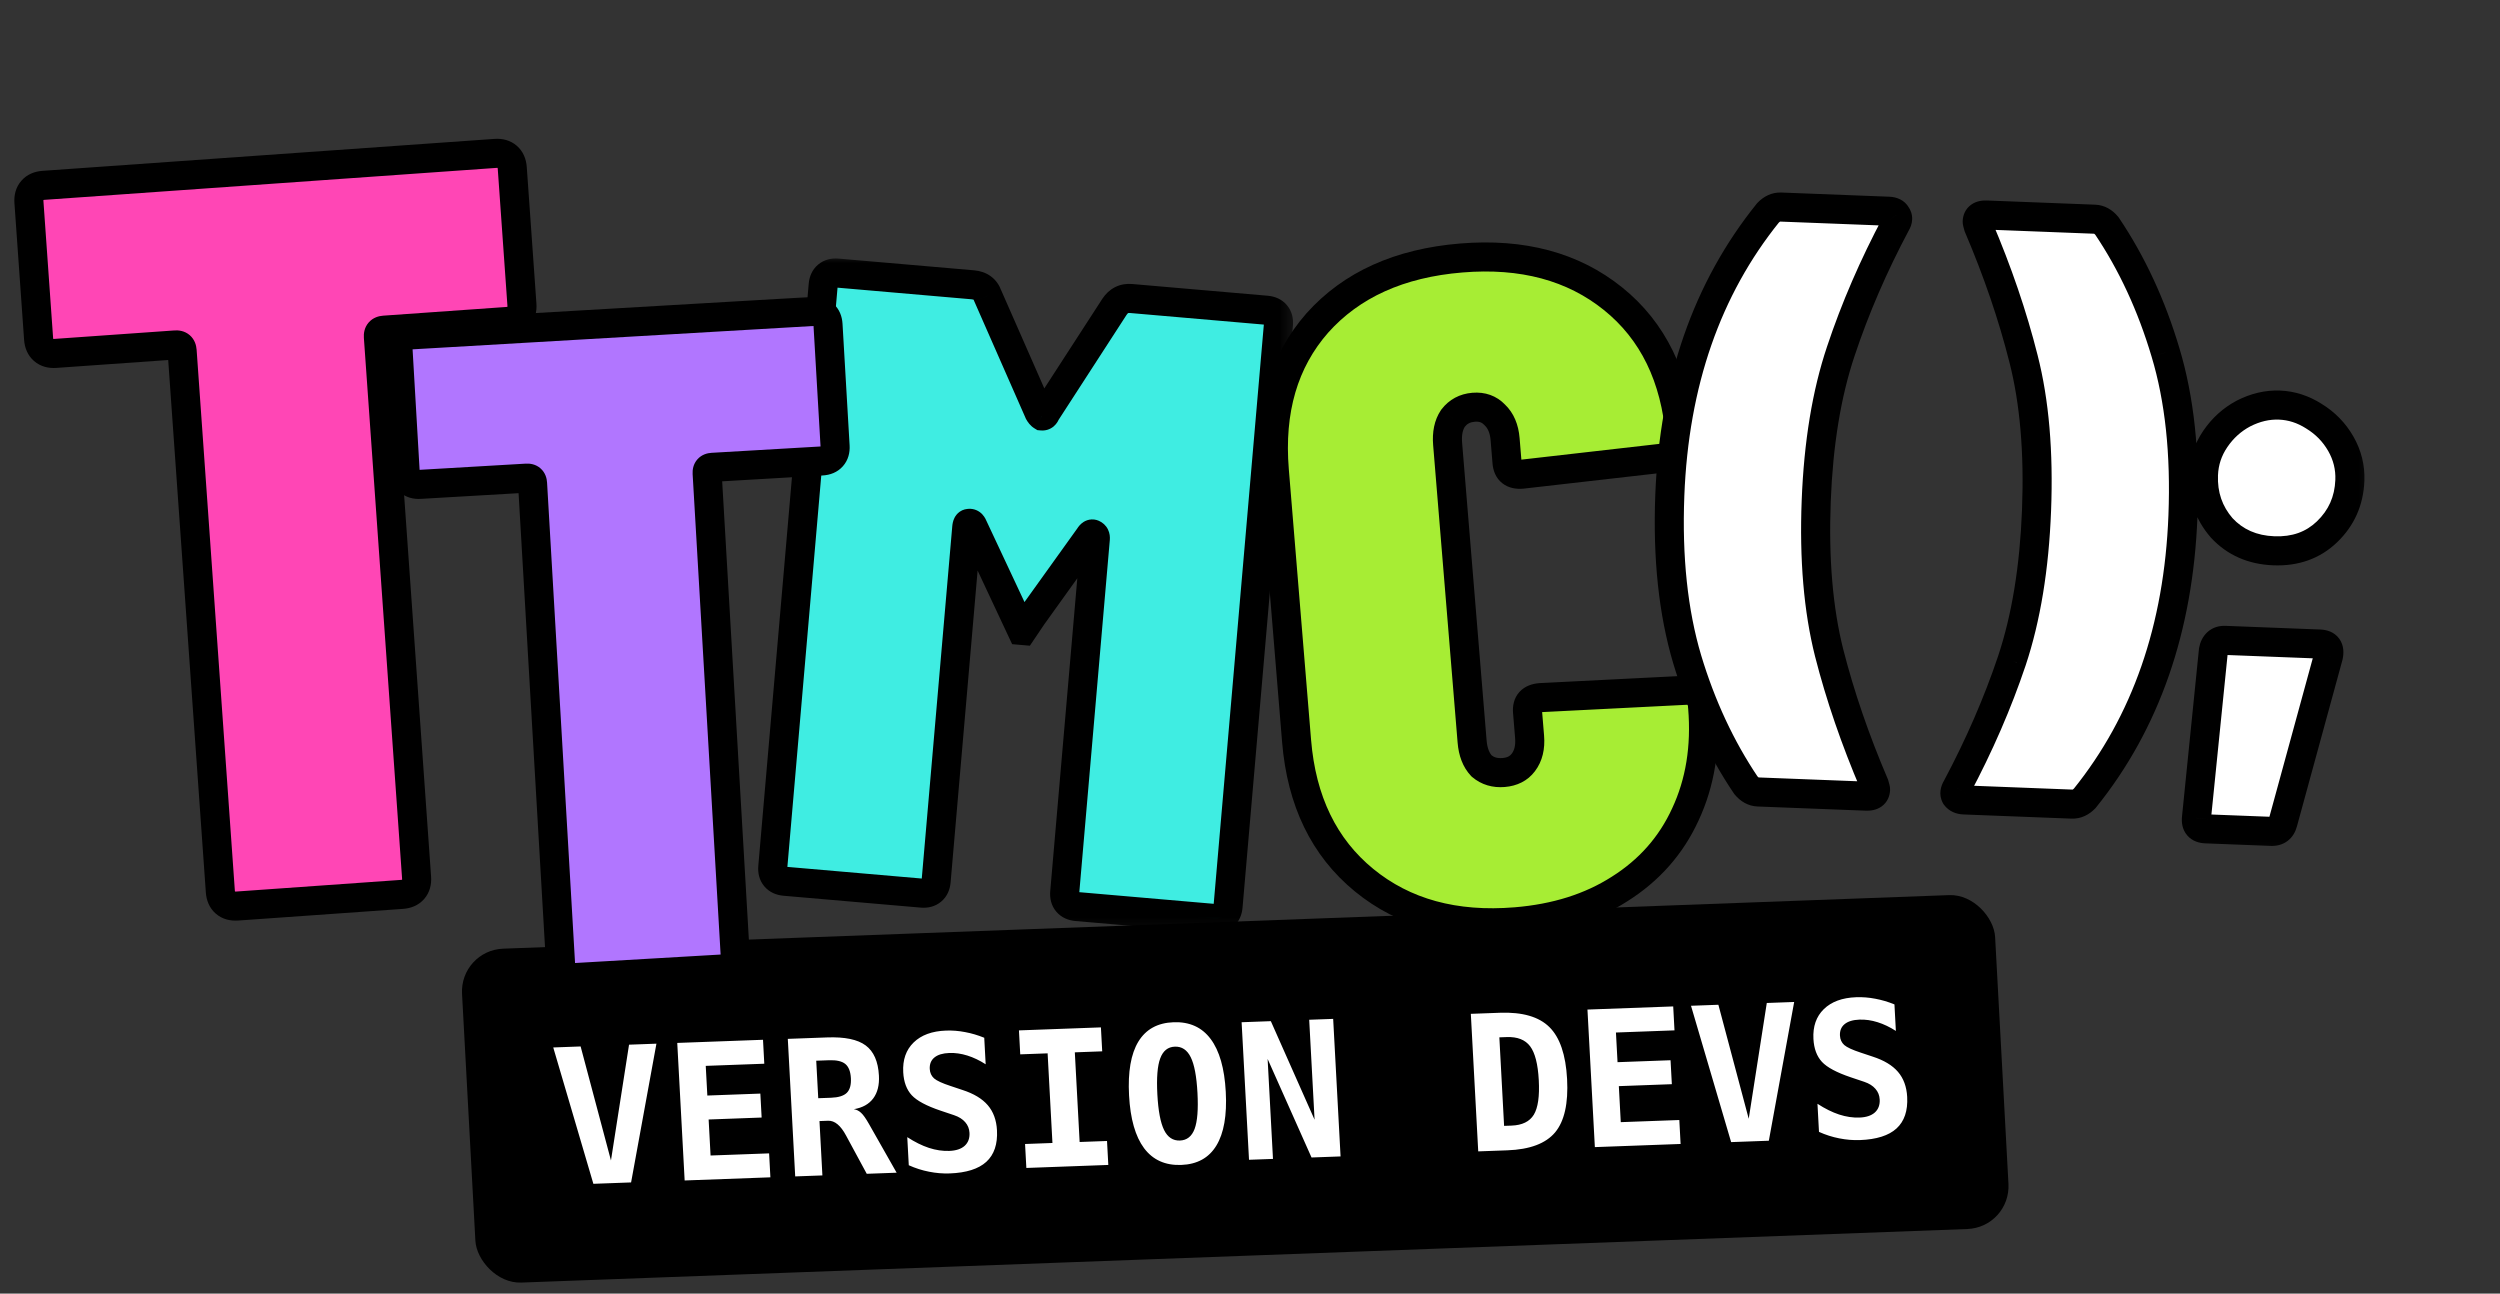 <svg width="172" height="89" viewBox="0 0 172 89" fill="none" xmlns="http://www.w3.org/2000/svg">
<rect x="0" y="0" width="172" height="89" fill="#333333" stroke="none"/>
<rect width="105.582" height="22.996" rx="3" transform="matrix(0.999 -0.037 0.054 0.999 31.626 65.379)" fill="black"/>
<path d="M42.034 79.84L43.278 71.874L45.162 71.805L43.419 81.351L40.824 81.446L38.063 72.065L39.947 71.996L42.034 79.84ZM53.003 81L47.104 81.216L46.595 71.753L52.495 71.537L52.583 73.184L48.555 73.332L48.665 75.373L52.312 75.239L52.401 76.887L48.754 77.021L48.887 79.499L52.915 79.352L53.003 81ZM58.745 76.312C58.933 76.343 59.099 76.426 59.241 76.561C59.388 76.691 59.572 76.951 59.792 77.341L61.688 80.682L59.632 80.757L58.362 78.409C58.325 78.343 58.275 78.251 58.214 78.135C57.841 77.433 57.429 77.091 56.976 77.107L56.38 77.129L56.581 80.869L54.71 80.937L54.201 71.474L56.903 71.375C58.121 71.33 59.006 71.514 59.558 71.925C60.114 72.337 60.418 73.029 60.47 74.001C60.505 74.651 60.374 75.175 60.078 75.571C59.782 75.967 59.337 76.214 58.745 76.312ZM56.157 72.977L56.295 75.557L57.177 75.525C57.689 75.506 58.049 75.393 58.259 75.187C58.472 74.976 58.566 74.64 58.541 74.179C58.517 73.719 58.389 73.393 58.158 73.202C57.928 73.012 57.554 72.926 57.038 72.945L56.157 72.977ZM64.706 76.411C63.743 76.086 63.085 75.734 62.729 75.353C62.374 74.968 62.178 74.442 62.142 73.774C62.096 72.916 62.335 72.232 62.858 71.722C63.382 71.212 64.123 70.939 65.083 70.904C65.519 70.888 65.957 70.922 66.398 71.008C66.839 71.089 67.278 71.219 67.716 71.398L67.814 73.223C67.397 72.955 66.977 72.754 66.555 72.622C66.132 72.489 65.718 72.43 65.312 72.445C64.86 72.462 64.518 72.565 64.287 72.756C64.055 72.946 63.949 73.21 63.967 73.548C63.981 73.81 64.08 74.025 64.262 74.192C64.449 74.354 64.827 74.529 65.396 74.715L66.218 74.99C66.995 75.241 67.575 75.59 67.959 76.038C68.343 76.485 68.554 77.06 68.592 77.761C68.643 78.716 68.398 79.441 67.857 79.935C67.32 80.424 66.48 80.69 65.339 80.732C64.869 80.749 64.394 80.709 63.915 80.613C63.439 80.52 62.976 80.372 62.524 80.168L62.42 78.235C62.938 78.572 63.435 78.818 63.909 78.974C64.388 79.13 64.856 79.2 65.312 79.183C65.773 79.166 66.125 79.05 66.368 78.833C66.61 78.613 66.721 78.314 66.701 77.938C66.686 77.655 66.588 77.411 66.407 77.206C66.227 76.997 65.972 76.837 65.644 76.726L64.706 76.411ZM70.192 72.539L70.104 70.891L75.743 70.684L75.832 72.332L73.948 72.401L74.279 78.569L76.163 78.5L76.252 80.148L70.613 80.355L70.524 78.707L72.408 78.637L72.076 72.47L70.192 72.539ZM80.829 72.01C80.351 72.027 80.016 72.296 79.824 72.815C79.631 73.33 79.565 74.156 79.626 75.293C79.687 76.425 79.841 77.243 80.089 77.746C80.336 78.245 80.699 78.486 81.177 78.469C81.659 78.451 81.996 78.184 82.189 77.669C82.381 77.15 82.447 76.324 82.386 75.192C82.325 74.055 82.171 73.237 81.923 72.738C81.676 72.235 81.311 71.992 80.829 72.01ZM77.679 75.364C77.592 73.746 77.805 72.512 78.319 71.663C78.837 70.814 79.644 70.37 80.739 70.33C81.838 70.29 82.689 70.673 83.292 71.481C83.899 72.289 84.246 73.502 84.333 75.12C84.42 76.734 84.204 77.966 83.687 78.815C83.173 79.663 82.366 80.108 81.267 80.148C80.171 80.188 79.32 79.805 78.713 78.997C78.111 78.189 77.766 76.978 77.679 75.364ZM85.423 70.33L87.434 70.256L90.443 77.037L90.073 70.159L91.722 70.099L92.231 79.562L90.233 79.635L87.212 72.855L87.581 79.733L85.932 79.793L85.423 70.33ZM103.155 71.369L103.482 77.46L103.99 77.442C104.726 77.415 105.238 77.165 105.526 76.693C105.814 76.217 105.928 75.423 105.868 74.312C105.809 73.209 105.61 72.433 105.273 71.984C104.935 71.535 104.398 71.324 103.662 71.351L103.155 71.369ZM101.193 69.752L103.197 69.678C104.745 69.622 105.879 69.951 106.6 70.665C107.32 71.375 107.726 72.567 107.816 74.24C107.906 75.918 107.63 77.141 106.99 77.91C106.348 78.674 105.254 79.085 103.706 79.142L101.702 79.215L101.193 69.752ZM115.625 78.705L109.726 78.921L109.217 69.458L115.117 69.242L115.205 70.889L111.177 71.037L111.287 73.078L114.934 72.944L115.023 74.592L111.376 74.726L111.509 77.204L115.537 77.057L115.625 78.705ZM120.312 76.971L121.555 69.005L123.439 68.936L121.696 78.482L119.102 78.577L116.341 69.197L118.225 69.128L120.312 76.971ZM127.328 74.116C126.365 73.791 125.707 73.439 125.351 73.058C124.996 72.673 124.8 72.147 124.764 71.479C124.718 70.621 124.957 69.937 125.48 69.427C126.004 68.917 126.745 68.644 127.705 68.609C128.141 68.593 128.579 68.627 129.02 68.713C129.461 68.794 129.9 68.924 130.338 69.103L130.436 70.928C130.019 70.66 129.599 70.459 129.177 70.327C128.755 70.194 128.34 70.135 127.934 70.15C127.482 70.166 127.14 70.27 126.909 70.461C126.677 70.651 126.571 70.915 126.589 71.253C126.603 71.515 126.702 71.73 126.884 71.897C127.071 72.059 127.449 72.234 128.018 72.421L128.84 72.695C129.617 72.946 130.197 73.295 130.581 73.743C130.965 74.19 131.176 74.765 131.214 75.466C131.265 76.421 131.02 77.146 130.479 77.64C129.942 78.129 129.102 78.395 127.961 78.437C127.491 78.454 127.017 78.414 126.537 78.318C126.061 78.225 125.598 78.077 125.146 77.873L125.042 75.94C125.561 76.277 126.057 76.523 126.531 76.679C127.01 76.835 127.478 76.905 127.934 76.888C128.395 76.871 128.747 76.755 128.99 76.538C129.232 76.318 129.343 76.019 129.323 75.643C129.308 75.36 129.21 75.116 129.029 74.911C128.849 74.702 128.594 74.542 128.266 74.431L127.328 74.116Z" fill="white"/>
<mask id="path-3-outside-1_106_391" maskUnits="userSpaceOnUse" x="51.517" y="17.584" width="37.669" height="46.769" fill="black">
<rect fill="white" x="51.517" y="17.584" width="37.669" height="46.769"/>
<path d="M76.68 21.101C76.958 20.683 77.335 20.495 77.814 20.536L87.139 21.344C87.418 21.368 87.63 21.466 87.775 21.64C87.921 21.813 87.982 22.039 87.958 22.318L84.49 62.368C84.466 62.647 84.367 62.859 84.194 63.005C84.021 63.151 83.795 63.211 83.516 63.187L74.071 62.369C73.792 62.345 73.58 62.247 73.434 62.073C73.289 61.9 73.228 61.674 73.252 61.395L75.359 37.066C75.372 36.907 75.321 36.802 75.205 36.752C75.129 36.705 75.044 36.758 74.95 36.91L71.046 42.354L70.355 43.378L70.296 43.373L66.94 36.217C66.874 36.05 66.78 35.982 66.657 36.012C66.577 36.005 66.529 36.101 66.511 36.3L64.405 60.629C64.381 60.908 64.282 61.12 64.109 61.266C63.936 61.412 63.71 61.472 63.431 61.448L53.986 60.63C53.707 60.606 53.495 60.508 53.349 60.334C53.204 60.161 53.143 59.935 53.167 59.656L56.635 19.606C56.659 19.327 56.758 19.115 56.931 18.969C57.104 18.823 57.33 18.763 57.609 18.787L66.934 19.594C67.452 19.639 67.792 19.889 67.953 20.345L71.475 28.359C71.544 28.485 71.617 28.572 71.694 28.619C71.813 28.629 71.9 28.556 71.953 28.4L76.68 21.101Z"/>
</mask>
<path d="M76.68 21.101C76.958 20.683 77.335 20.495 77.814 20.536L87.139 21.344C87.418 21.368 87.63 21.466 87.775 21.64C87.921 21.813 87.982 22.039 87.958 22.318L84.49 62.368C84.466 62.647 84.367 62.859 84.194 63.005C84.021 63.151 83.795 63.211 83.516 63.187L74.071 62.369C73.792 62.345 73.58 62.247 73.434 62.073C73.289 61.9 73.228 61.674 73.252 61.395L75.359 37.066C75.372 36.907 75.321 36.802 75.205 36.752C75.129 36.705 75.044 36.758 74.95 36.91L71.046 42.354L70.355 43.378L70.296 43.373L66.94 36.217C66.874 36.05 66.78 35.982 66.657 36.012C66.577 36.005 66.529 36.101 66.511 36.3L64.405 60.629C64.381 60.908 64.282 61.12 64.109 61.266C63.936 61.412 63.71 61.472 63.431 61.448L53.986 60.63C53.707 60.606 53.495 60.508 53.349 60.334C53.204 60.161 53.143 59.935 53.167 59.656L56.635 19.606C56.659 19.327 56.758 19.115 56.931 18.969C57.104 18.823 57.33 18.763 57.609 18.787L66.934 19.594C67.452 19.639 67.792 19.889 67.953 20.345L71.475 28.359C71.544 28.485 71.617 28.572 71.694 28.619C71.813 28.629 71.9 28.556 71.953 28.4L76.68 21.101Z" fill="#3FEDE2"/>
<path d="M76.68 21.101L75.847 20.548L75.841 20.557L76.68 21.101ZM84.194 63.005L83.55 62.239L84.194 63.005ZM73.434 62.073L74.2 61.43L74.2 61.43L73.434 62.073ZM75.205 36.752L74.682 37.604L74.743 37.641L74.808 37.67L75.205 36.752ZM74.95 36.91L75.763 37.493L75.784 37.464L75.803 37.433L74.95 36.91ZM71.046 42.354L70.234 41.771L70.225 41.783L70.217 41.795L71.046 42.354ZM70.355 43.378L70.269 44.374L70.855 44.425L71.184 43.937L70.355 43.378ZM70.296 43.373L69.39 43.797L69.635 44.319L70.209 44.369L70.296 43.373ZM66.94 36.217L66.011 36.585L66.022 36.614L66.035 36.641L66.94 36.217ZM66.657 36.012L66.571 37.008L66.732 37.022L66.89 36.984L66.657 36.012ZM64.109 61.266L64.752 62.032L64.752 62.032L64.109 61.266ZM53.349 60.334L52.584 60.978L52.584 60.978L53.349 60.334ZM56.931 18.969L56.287 18.204L56.931 18.969ZM67.953 20.345L67.01 20.679L67.023 20.714L67.038 20.747L67.953 20.345ZM71.475 28.359L70.56 28.761L70.577 28.801L70.598 28.84L71.475 28.359ZM71.694 28.619L71.171 29.471L71.372 29.594L71.607 29.615L71.694 28.619ZM71.953 28.4L71.114 27.857L71.047 27.959L71.008 28.075L71.953 28.4ZM77.514 21.654C77.574 21.563 77.613 21.544 77.618 21.541C77.62 21.54 77.646 21.526 77.727 21.533L77.9 19.54C77.503 19.506 77.101 19.564 76.726 19.751C76.353 19.937 76.064 20.221 75.847 20.548L77.514 21.654ZM77.727 21.533L87.052 22.34L87.225 20.347L77.9 19.54L77.727 21.533ZM87.052 22.34C87.098 22.344 87.103 22.351 87.085 22.343C87.076 22.338 87.063 22.331 87.049 22.32C87.034 22.309 87.021 22.296 87.01 22.283L88.541 20.996C88.186 20.574 87.701 20.389 87.225 20.347L87.052 22.34ZM87.01 22.283C86.999 22.27 86.989 22.255 86.98 22.239C86.972 22.222 86.967 22.208 86.964 22.199C86.959 22.179 86.965 22.186 86.961 22.232L88.954 22.404C88.995 21.927 88.896 21.418 88.541 20.996L87.01 22.283ZM86.961 22.232L83.494 62.282L85.486 62.454L88.954 22.404L86.961 22.232ZM83.494 62.282C83.49 62.327 83.483 62.333 83.491 62.315C83.495 62.306 83.502 62.293 83.514 62.278C83.525 62.264 83.537 62.251 83.55 62.239L84.837 63.77C85.26 63.416 85.445 62.931 85.486 62.454L83.494 62.282ZM83.55 62.239C83.564 62.229 83.579 62.218 83.595 62.21C83.611 62.202 83.625 62.197 83.635 62.194C83.654 62.189 83.647 62.195 83.602 62.191L83.429 64.183C83.906 64.225 84.415 64.125 84.837 63.77L83.55 62.239ZM83.602 62.191L74.157 61.373L73.985 63.366L83.429 64.183L83.602 62.191ZM74.157 61.373C74.112 61.369 74.106 61.362 74.124 61.37C74.133 61.375 74.146 61.382 74.161 61.393C74.175 61.404 74.189 61.417 74.2 61.43L72.669 62.717C73.024 63.139 73.508 63.324 73.985 63.366L74.157 61.373ZM74.2 61.43C74.211 61.443 74.221 61.458 74.229 61.474C74.238 61.491 74.243 61.505 74.245 61.514C74.25 61.534 74.244 61.527 74.248 61.481L72.256 61.309C72.215 61.786 72.314 62.295 72.669 62.717L74.2 61.43ZM74.248 61.481L76.355 37.152L74.362 36.98L72.256 61.309L74.248 61.481ZM76.355 37.152C76.372 36.957 76.359 36.694 76.229 36.429C76.09 36.144 75.859 35.945 75.602 35.834L74.808 37.67C74.667 37.609 74.52 37.487 74.432 37.307C74.354 37.146 74.359 37.016 74.362 36.98L76.355 37.152ZM75.728 35.899C75.559 35.796 75.347 35.727 75.108 35.736C74.877 35.745 74.689 35.824 74.555 35.908C74.315 36.057 74.171 36.268 74.098 36.388L75.803 37.433C75.823 37.4 75.769 37.508 75.613 37.605C75.522 37.662 75.375 37.727 75.184 37.735C74.986 37.742 74.812 37.684 74.682 37.604L75.728 35.899ZM74.138 36.328L70.234 41.771L71.859 42.937L75.763 37.493L74.138 36.328ZM70.217 41.795L69.526 42.819L71.184 43.937L71.875 42.913L70.217 41.795ZM70.442 42.382L70.382 42.377L70.209 44.369L70.269 44.374L70.442 42.382ZM71.201 42.948L67.846 35.792L66.035 36.641L69.39 43.797L71.201 42.948ZM67.87 35.849C67.802 35.676 67.669 35.421 67.407 35.231C67.101 35.01 66.742 34.963 66.424 35.039L66.89 36.984C66.806 37.004 66.695 37.015 66.568 36.992C66.439 36.969 66.325 36.917 66.234 36.851C66.065 36.729 66.013 36.592 66.011 36.585L67.87 35.849ZM66.743 35.015C66.496 34.994 66.245 35.057 66.031 35.205C65.837 35.34 65.728 35.51 65.668 35.629C65.556 35.85 65.527 36.077 65.515 36.214L67.508 36.386C67.513 36.324 67.517 36.404 67.454 36.529C67.418 36.599 67.337 36.733 67.175 36.846C66.994 36.972 66.778 37.026 66.571 37.008L66.743 35.015ZM65.515 36.214L63.409 60.543L65.401 60.715L67.508 36.386L65.515 36.214ZM63.409 60.543C63.405 60.588 63.398 60.594 63.406 60.576C63.41 60.567 63.418 60.554 63.429 60.539C63.44 60.525 63.453 60.511 63.466 60.501L64.752 62.032C65.175 61.677 65.36 61.192 65.401 60.715L63.409 60.543ZM63.466 60.501C63.479 60.49 63.494 60.479 63.51 60.471C63.526 60.462 63.541 60.458 63.55 60.455C63.569 60.45 63.563 60.456 63.517 60.452L63.345 62.444C63.821 62.486 64.33 62.386 64.752 62.032L63.466 60.501ZM63.517 60.452L54.072 59.634L53.9 61.627L63.345 62.444L63.517 60.452ZM54.072 59.634C54.027 59.63 54.021 59.623 54.039 59.632C54.048 59.636 54.061 59.643 54.076 59.654C54.091 59.665 54.104 59.678 54.115 59.691L52.584 60.978C52.939 61.4 53.423 61.585 53.9 61.627L54.072 59.634ZM54.115 59.691C54.126 59.704 54.136 59.719 54.144 59.736C54.153 59.752 54.158 59.766 54.16 59.776C54.166 59.795 54.16 59.788 54.163 59.742L52.171 59.57C52.13 60.047 52.229 60.556 52.584 60.978L54.115 59.691ZM54.163 59.742L57.631 19.692L55.639 19.52L52.171 59.57L54.163 59.742ZM57.631 19.692C57.635 19.647 57.642 19.641 57.634 19.659C57.63 19.668 57.622 19.681 57.611 19.696C57.6 19.71 57.587 19.724 57.574 19.735L56.287 18.204C55.865 18.559 55.68 19.043 55.639 19.52L57.631 19.692ZM57.574 19.735C57.561 19.746 57.546 19.756 57.53 19.764C57.513 19.773 57.499 19.778 57.49 19.78C57.471 19.785 57.477 19.779 57.523 19.783L57.695 17.791C57.219 17.749 56.709 17.849 56.287 18.204L57.574 19.735ZM57.523 19.783L66.848 20.591L67.02 18.598L57.695 17.791L57.523 19.783ZM66.848 20.591C66.966 20.601 66.994 20.628 66.984 20.621C66.981 20.619 66.981 20.617 66.983 20.621C66.987 20.625 66.998 20.642 67.01 20.679L68.896 20.011C68.758 19.623 68.524 19.271 68.171 19.011C67.822 18.753 67.42 18.633 67.02 18.598L66.848 20.591ZM67.038 20.747L70.56 28.761L72.391 27.956L68.869 19.943L67.038 20.747ZM70.598 28.84C70.705 29.035 70.882 29.294 71.171 29.471L72.216 27.766C72.29 27.811 72.332 27.857 72.347 27.875C72.363 27.894 72.363 27.898 72.352 27.878L70.598 28.84ZM71.607 29.615C71.913 29.641 72.232 29.555 72.492 29.337C72.723 29.142 72.838 28.901 72.899 28.725L71.008 28.075C71.014 28.055 71.06 27.928 71.205 27.806C71.378 27.661 71.593 27.606 71.78 27.622L71.607 29.615ZM72.793 28.944L77.52 21.644L75.841 20.557L71.114 27.857L72.793 28.944Z" fill="black" mask="url(#path-3-outside-1_106_391)"/>
<mask id="path-5-outside-2_106_391" maskUnits="userSpaceOnUse" x="25.473" y="20.081" width="35.678" height="48.84" fill="black">
<rect fill="white" x="25.473" y="20.081" width="35.678" height="48.84"/>
<path d="M55.953 21.427C56.251 21.409 56.49 21.481 56.67 21.641C56.851 21.802 56.949 22.031 56.967 22.329L57.454 30.699C57.472 30.997 57.4 31.236 57.24 31.417C57.079 31.597 56.85 31.696 56.552 31.713L49.013 32.152C48.757 32.167 48.637 32.302 48.652 32.558L50.58 65.654C50.597 65.952 50.526 66.191 50.365 66.372C50.205 66.552 49.975 66.651 49.677 66.668L39.582 67.256C39.284 67.274 39.045 67.202 38.865 67.042C38.684 66.881 38.586 66.652 38.568 66.354L36.64 33.258C36.625 33.002 36.49 32.882 36.234 32.897L28.887 33.325C28.589 33.342 28.349 33.271 28.169 33.11C27.989 32.95 27.89 32.72 27.873 32.422L27.385 24.052C27.368 23.754 27.439 23.515 27.6 23.335C27.76 23.154 27.989 23.056 28.288 23.038L55.953 21.427Z"/>
</mask>
<path d="M55.953 21.427C56.251 21.409 56.49 21.481 56.67 21.641C56.851 21.802 56.949 22.031 56.967 22.329L57.454 30.699C57.472 30.997 57.4 31.236 57.24 31.417C57.079 31.597 56.85 31.696 56.552 31.713L49.013 32.152C48.757 32.167 48.637 32.302 48.652 32.558L50.58 65.654C50.597 65.952 50.526 66.191 50.365 66.372C50.205 66.552 49.975 66.651 49.677 66.668L39.582 67.256C39.284 67.274 39.045 67.202 38.865 67.042C38.684 66.881 38.586 66.652 38.568 66.354L36.64 33.258C36.625 33.002 36.49 32.882 36.234 32.897L28.887 33.325C28.589 33.342 28.349 33.271 28.169 33.11C27.989 32.95 27.89 32.72 27.873 32.422L27.385 24.052C27.368 23.754 27.439 23.515 27.6 23.335C27.76 23.154 27.989 23.056 28.288 23.038L55.953 21.427Z" fill="#B176FF"/>
<path d="M50.365 66.372L51.112 67.036L51.112 67.036L50.365 66.372ZM28.169 33.11L28.834 32.363L28.834 32.363L28.169 33.11ZM27.6 23.335L28.347 24L28.347 24L27.6 23.335ZM56.011 22.425C56.066 22.422 56.081 22.429 56.069 22.425C56.063 22.424 56.053 22.42 56.04 22.413C56.027 22.405 56.015 22.397 56.005 22.388L57.335 20.894C56.912 20.517 56.391 20.399 55.894 20.428L56.011 22.425ZM56.005 22.388C55.996 22.379 55.986 22.369 55.977 22.357C55.969 22.345 55.964 22.335 55.961 22.329C55.957 22.318 55.965 22.332 55.968 22.387L57.965 22.271C57.936 21.775 57.758 21.271 57.335 20.894L56.005 22.388ZM55.968 22.387L56.456 30.757L58.453 30.641L57.965 22.271L55.968 22.387ZM56.456 30.757C56.459 30.812 56.452 30.827 56.456 30.815C56.458 30.809 56.461 30.799 56.468 30.786C56.475 30.773 56.484 30.762 56.493 30.752L57.987 32.081C58.364 31.658 58.482 31.137 58.453 30.641L56.456 30.757ZM56.493 30.752C56.502 30.742 56.512 30.732 56.524 30.724C56.536 30.715 56.546 30.71 56.552 30.708C56.563 30.703 56.549 30.712 56.494 30.715L56.61 32.711C57.106 32.682 57.61 32.505 57.987 32.081L56.493 30.752ZM56.494 30.715L48.955 31.154L49.071 33.151L56.61 32.711L56.494 30.715ZM48.955 31.154C48.673 31.17 48.282 31.265 47.984 31.6C47.685 31.936 47.637 32.334 47.653 32.616L49.65 32.5C49.651 32.526 49.656 32.729 49.478 32.93C49.299 33.13 49.097 33.149 49.071 33.151L48.955 31.154ZM47.653 32.616L49.581 65.712L51.578 65.596L49.65 32.5L47.653 32.616ZM49.581 65.712C49.585 65.767 49.578 65.782 49.581 65.77C49.583 65.764 49.587 65.754 49.594 65.741C49.601 65.728 49.609 65.717 49.618 65.707L51.112 67.036C51.489 66.613 51.607 66.092 51.578 65.596L49.581 65.712ZM49.618 65.707C49.627 65.697 49.638 65.687 49.65 65.678C49.661 65.67 49.671 65.665 49.677 65.663C49.688 65.658 49.674 65.667 49.619 65.67L49.735 67.666C50.232 67.638 50.736 67.46 51.112 67.036L49.618 65.707ZM49.619 65.67L39.524 66.258L39.641 68.254L49.735 67.666L49.619 65.67ZM39.524 66.258C39.469 66.261 39.454 66.254 39.466 66.257C39.472 66.259 39.482 66.263 39.495 66.27C39.508 66.277 39.52 66.286 39.529 66.295L38.2 67.789C38.623 68.165 39.144 68.283 39.641 68.254L39.524 66.258ZM39.529 66.295C39.539 66.303 39.549 66.314 39.558 66.326C39.566 66.338 39.571 66.348 39.574 66.353C39.578 66.365 39.57 66.35 39.566 66.296L37.57 66.412C37.599 66.908 37.777 67.412 38.2 67.789L39.529 66.295ZM39.566 66.296L37.638 33.2L35.642 33.316L37.57 66.412L39.566 66.296ZM37.638 33.2C37.622 32.918 37.528 32.528 37.192 32.229C36.857 31.93 36.458 31.882 36.176 31.898L36.292 33.895C36.266 33.897 36.063 33.901 35.863 33.723C35.662 33.545 35.643 33.342 35.642 33.316L37.638 33.2ZM36.176 31.898L28.829 32.327L28.945 34.323L36.292 33.895L36.176 31.898ZM28.829 32.327C28.774 32.33 28.759 32.323 28.77 32.326C28.776 32.328 28.787 32.332 28.799 32.339C28.812 32.346 28.824 32.354 28.834 32.363L27.504 33.857C27.928 34.234 28.449 34.352 28.945 34.323L28.829 32.327ZM28.834 32.363C28.844 32.372 28.854 32.383 28.862 32.395C28.871 32.407 28.876 32.416 28.878 32.422C28.883 32.433 28.874 32.419 28.871 32.364L26.874 32.48C26.903 32.977 27.081 33.481 27.504 33.857L28.834 32.363ZM28.871 32.364L28.383 23.994L26.387 24.111L26.874 32.48L28.871 32.364ZM28.383 23.994C28.38 23.939 28.387 23.924 28.384 23.936C28.382 23.942 28.378 23.952 28.371 23.965C28.364 23.978 28.355 23.99 28.347 24L26.852 22.67C26.476 23.093 26.358 23.614 26.387 24.111L28.383 23.994ZM28.347 24C28.338 24.009 28.327 24.019 28.315 24.028C28.303 24.036 28.293 24.041 28.288 24.044C28.277 24.049 28.291 24.04 28.346 24.037L28.229 22.04C27.733 22.069 27.229 22.247 26.852 22.67L28.347 24ZM28.346 24.037L56.011 22.425L55.894 20.428L28.229 22.04L28.346 24.037Z" fill="black" mask="url(#path-5-outside-2_106_391)"/>
<mask id="path-7-outside-3_106_391" maskUnits="userSpaceOnUse" x="0.071" y="8.745" width="40.645" height="55.477" fill="black">
<rect fill="white" x="0.071" y="8.745" width="40.645" height="55.477"/>
<path d="M34.09 10.554C34.425 10.53 34.695 10.607 34.9 10.785C35.105 10.963 35.22 11.22 35.243 11.555L35.908 20.963C35.932 21.298 35.855 21.569 35.677 21.774C35.499 21.979 35.242 22.093 34.907 22.117L26.433 22.716C26.145 22.736 26.012 22.89 26.032 23.177L28.662 60.38C28.686 60.715 28.608 60.986 28.43 61.191C28.252 61.396 27.996 61.51 27.661 61.534L16.313 62.336C15.978 62.36 15.708 62.282 15.503 62.105C15.298 61.927 15.183 61.67 15.159 61.335L12.53 24.132C12.509 23.844 12.356 23.711 12.068 23.731L3.809 24.315C3.474 24.339 3.204 24.262 2.999 24.084C2.794 23.906 2.679 23.649 2.655 23.314L1.99 13.905C1.967 13.57 2.044 13.3 2.222 13.095C2.4 12.89 2.656 12.776 2.992 12.752L34.09 10.554Z"/>
</mask>
<path d="M34.09 10.554C34.425 10.53 34.695 10.607 34.9 10.785C35.105 10.963 35.22 11.22 35.243 11.555L35.908 20.963C35.932 21.298 35.855 21.569 35.677 21.774C35.499 21.979 35.242 22.093 34.907 22.117L26.433 22.716C26.145 22.736 26.012 22.89 26.032 23.177L28.662 60.38C28.686 60.715 28.608 60.986 28.43 61.191C28.252 61.396 27.996 61.51 27.661 61.534L16.313 62.336C15.978 62.36 15.708 62.282 15.503 62.105C15.298 61.927 15.183 61.67 15.159 61.335L12.53 24.132C12.509 23.844 12.356 23.711 12.068 23.731L3.809 24.315C3.474 24.339 3.204 24.262 2.999 24.084C2.794 23.906 2.679 23.649 2.655 23.314L1.99 13.905C1.967 13.57 2.044 13.3 2.222 13.095C2.4 12.89 2.656 12.776 2.992 12.752L34.09 10.554Z" fill="#FF46B5"/>
<path d="M28.43 61.191L29.186 61.846L29.186 61.846L28.43 61.191ZM2.999 24.084L3.654 23.328L2.999 24.084ZM2.222 13.095L2.977 13.751L2.977 13.751L2.222 13.095ZM34.16 11.551C34.234 11.546 34.266 11.554 34.269 11.555C34.271 11.556 34.267 11.555 34.261 11.552C34.255 11.548 34.249 11.544 34.245 11.54L35.556 10.03C35.105 9.639 34.553 9.518 34.019 9.556L34.16 11.551ZM34.245 11.54C34.24 11.537 34.236 11.531 34.231 11.525C34.227 11.52 34.226 11.517 34.227 11.518C34.228 11.521 34.241 11.552 34.246 11.625L36.241 11.484C36.203 10.951 36.006 10.421 35.556 10.03L34.245 11.54ZM34.246 11.625L34.911 21.034L36.906 20.893L36.241 11.484L34.246 11.625ZM34.911 21.034C34.916 21.107 34.908 21.139 34.907 21.143C34.906 21.144 34.907 21.141 34.911 21.135C34.914 21.128 34.918 21.122 34.922 21.118L36.432 22.429C36.823 21.978 36.944 21.426 36.906 20.893L34.911 21.034ZM34.922 21.118C34.926 21.114 34.931 21.109 34.937 21.105C34.942 21.101 34.945 21.099 34.944 21.1C34.941 21.101 34.91 21.114 34.837 21.119L34.978 23.114C35.511 23.077 36.041 22.88 36.432 22.429L34.922 21.118ZM34.837 21.119L26.362 21.718L26.503 23.713L34.978 23.114L34.837 21.119ZM26.362 21.718C26.064 21.739 25.664 21.843 25.362 22.191C25.06 22.539 25.014 22.95 25.035 23.248L27.029 23.107C27.03 23.117 27.041 23.308 26.872 23.502C26.704 23.696 26.513 23.713 26.503 23.713L26.362 21.718ZM25.035 23.248L27.664 60.451L29.659 60.31L27.029 23.107L25.035 23.248ZM27.664 60.451C27.669 60.524 27.661 60.556 27.66 60.56C27.66 60.561 27.661 60.558 27.664 60.552C27.667 60.545 27.671 60.539 27.675 60.535L29.186 61.846C29.577 61.395 29.697 60.843 29.659 60.31L27.664 60.451ZM27.675 60.535C27.679 60.531 27.684 60.526 27.69 60.522C27.696 60.518 27.699 60.516 27.697 60.517C27.694 60.518 27.664 60.531 27.59 60.536L27.731 62.531C28.264 62.494 28.794 62.297 29.186 61.846L27.675 60.535ZM27.59 60.536L16.242 61.339L16.384 63.334L27.731 62.531L27.59 60.536ZM16.242 61.339C16.169 61.344 16.137 61.335 16.134 61.334C16.132 61.334 16.135 61.335 16.142 61.338C16.148 61.342 16.154 61.346 16.158 61.349L14.847 62.86C15.298 63.251 15.85 63.371 16.384 63.334L16.242 61.339ZM16.158 61.349C16.162 61.353 16.167 61.358 16.172 61.364C16.176 61.37 16.177 61.373 16.176 61.371C16.175 61.368 16.162 61.338 16.157 61.264L14.162 61.405C14.2 61.938 14.396 62.469 14.847 62.86L16.158 61.349ZM16.157 61.264L13.527 24.061L11.532 24.202L14.162 61.405L16.157 61.264ZM13.527 24.061C13.506 23.764 13.402 23.363 13.055 23.061C12.707 22.759 12.295 22.713 11.998 22.734L12.139 24.729C12.129 24.729 11.938 24.74 11.744 24.571C11.55 24.403 11.533 24.212 11.532 24.202L13.527 24.061ZM11.998 22.734L3.738 23.317L3.879 25.312L12.139 24.729L11.998 22.734ZM3.738 23.317C3.665 23.323 3.633 23.314 3.63 23.313C3.628 23.313 3.631 23.314 3.638 23.317C3.644 23.321 3.65 23.325 3.654 23.328L2.343 24.839C2.794 25.23 3.346 25.35 3.879 25.312L3.738 23.317ZM3.654 23.328C3.658 23.332 3.663 23.337 3.668 23.343C3.672 23.349 3.673 23.352 3.672 23.351C3.671 23.347 3.658 23.317 3.653 23.243L1.658 23.384C1.696 23.918 1.892 24.448 2.343 24.839L3.654 23.328ZM3.653 23.243L2.988 13.835L0.993 13.976L1.658 23.384L3.653 23.243ZM2.988 13.835C2.983 13.761 2.991 13.729 2.992 13.726C2.992 13.725 2.992 13.728 2.988 13.734C2.985 13.74 2.981 13.746 2.977 13.751L1.467 12.44C1.075 12.89 0.955 13.443 0.993 13.976L2.988 13.835ZM2.977 13.751C2.973 13.755 2.968 13.76 2.962 13.764C2.957 13.768 2.953 13.77 2.955 13.769C2.958 13.767 2.989 13.755 3.062 13.749L2.921 11.754C2.388 11.792 1.858 11.989 1.467 12.44L2.977 13.751ZM3.062 13.749L34.16 11.551L34.019 9.556L2.921 11.754L3.062 13.749Z" fill="black" mask="url(#path-7-outside-3_106_391)"/>
<mask id="path-9-outside-4_106_391" maskUnits="userSpaceOnUse" x="84.895" y="14.8" width="34.913" height="51.377" fill="black">
<rect fill="white" x="84.895" y="14.8" width="34.913" height="51.377"/>
<path d="M104.292 63.419C100.082 63.765 96.6 62.81 93.846 60.554C91.092 58.297 89.545 55.107 89.206 50.982L87.673 32.357C87.334 28.232 88.319 24.855 90.629 22.224C92.981 19.591 96.283 18.099 100.535 17.749C104.745 17.403 108.225 18.337 110.976 20.551C113.727 22.765 115.272 25.934 115.611 30.059L115.637 30.378C115.662 30.675 115.598 30.937 115.445 31.164C115.289 31.348 115.062 31.452 114.764 31.477L104.713 32.625C104.075 32.677 103.731 32.406 103.683 31.811L103.551 30.216C103.492 29.493 103.253 28.935 102.836 28.541C102.46 28.144 101.975 27.97 101.38 28.018C100.785 28.067 100.313 28.32 99.965 28.777C99.66 29.23 99.537 29.818 99.597 30.541L101.281 51.016C101.341 51.739 101.558 52.299 101.933 52.696C102.347 53.047 102.852 53.199 103.447 53.15C104.043 53.101 104.495 52.871 104.803 52.46C105.151 52.003 105.295 51.414 105.236 50.691L105.094 48.968C105.045 48.373 105.339 48.049 105.977 47.997L116.082 47.487C116.379 47.462 116.622 47.549 116.809 47.748C116.993 47.904 117.098 48.131 117.122 48.428L117.143 48.684C117.367 51.405 116.969 53.857 115.95 56.038C114.97 58.174 113.462 59.882 111.427 61.162C109.434 62.439 107.056 63.192 104.292 63.419Z"/>
</mask>
<path d="M104.292 63.419C100.082 63.765 96.6 62.81 93.846 60.554C91.092 58.297 89.545 55.107 89.206 50.982L87.673 32.357C87.334 28.232 88.319 24.855 90.629 22.224C92.981 19.591 96.283 18.099 100.535 17.749C104.745 17.403 108.225 18.337 110.976 20.551C113.727 22.765 115.272 25.934 115.611 30.059L115.637 30.378C115.662 30.675 115.598 30.937 115.445 31.164C115.289 31.348 115.062 31.452 114.764 31.477L104.713 32.625C104.075 32.677 103.731 32.406 103.683 31.811L103.551 30.216C103.492 29.493 103.253 28.935 102.836 28.541C102.46 28.144 101.975 27.97 101.38 28.018C100.785 28.067 100.313 28.32 99.965 28.777C99.66 29.23 99.537 29.818 99.597 30.541L101.281 51.016C101.341 51.739 101.558 52.299 101.933 52.696C102.347 53.047 102.852 53.199 103.447 53.15C104.043 53.101 104.495 52.871 104.803 52.46C105.151 52.003 105.295 51.414 105.236 50.691L105.094 48.968C105.045 48.373 105.339 48.049 105.977 47.997L116.082 47.487C116.379 47.462 116.622 47.549 116.809 47.748C116.993 47.904 117.098 48.131 117.122 48.428L117.143 48.684C117.367 51.405 116.969 53.857 115.95 56.038C114.97 58.174 113.462 59.882 111.427 61.162C109.434 62.439 107.056 63.192 104.292 63.419Z" fill="#A7ED34"/>
<path d="M93.846 60.554L94.48 59.78L93.846 60.554ZM90.629 22.224L89.883 21.558L89.877 21.565L90.629 22.224ZM115.445 31.164L116.208 31.811L116.244 31.768L116.275 31.723L115.445 31.164ZM114.764 31.477L114.682 30.48L114.667 30.481L114.651 30.483L114.764 31.477ZM104.713 32.625L104.795 33.621L104.81 33.62L104.826 33.618L104.713 32.625ZM102.836 28.541L102.109 29.227L102.129 29.249L102.15 29.269L102.836 28.541ZM99.965 28.777L99.17 28.171L99.152 28.194L99.136 28.218L99.965 28.777ZM101.933 52.696L101.206 53.383L101.244 53.423L101.286 53.459L101.933 52.696ZM104.803 52.46L104.008 51.854L104.004 51.859L104.803 52.46ZM105.977 47.997L105.927 46.998L105.911 46.999L105.895 47L105.977 47.997ZM116.082 47.487L116.132 48.485L116.148 48.485L116.164 48.483L116.082 47.487ZM116.809 47.748L116.082 48.434L116.12 48.475L116.163 48.511L116.809 47.748ZM115.95 56.038L115.044 55.615L115.041 55.621L115.95 56.038ZM111.427 61.162L110.895 60.316L110.888 60.32L111.427 61.162ZM104.21 62.422C100.207 62.752 96.997 61.842 94.48 59.78L93.212 61.327C96.204 63.778 99.957 64.779 104.374 64.416L104.21 62.422ZM94.48 59.78C91.969 57.724 90.523 54.802 90.202 50.9L88.209 51.064C88.567 55.411 90.214 58.871 93.212 61.327L94.48 59.78ZM90.202 50.9L88.67 32.275L86.677 32.439L88.209 51.064L90.202 50.9ZM88.67 32.275C88.349 28.367 89.282 25.274 91.38 22.884L89.877 21.565C87.356 24.436 86.32 28.097 86.677 32.439L88.67 32.275ZM91.374 22.891C93.521 20.486 96.564 19.079 100.617 18.746L100.453 16.753C96.002 17.119 92.44 18.695 89.883 21.558L91.374 22.891ZM100.617 18.746C104.625 18.416 107.836 19.307 110.349 21.33L111.603 19.772C108.614 17.366 104.865 16.39 100.453 16.753L100.617 18.746ZM110.349 21.33C112.849 23.342 114.293 26.238 114.614 30.141L116.608 29.977C116.25 25.63 114.604 22.187 111.603 19.772L110.349 21.33ZM114.614 30.141L114.641 30.459L116.634 30.296L116.608 29.977L114.614 30.141ZM114.641 30.459C114.648 30.553 114.629 30.585 114.616 30.605L116.275 31.723C116.566 31.29 116.675 30.797 116.634 30.296L114.641 30.459ZM114.682 30.517C114.691 30.507 114.701 30.497 114.713 30.488C114.725 30.479 114.735 30.474 114.74 30.472C114.751 30.467 114.737 30.476 114.682 30.48L114.846 32.473C115.342 32.433 115.841 32.243 116.208 31.811L114.682 30.517ZM114.651 30.483L104.599 31.631L104.826 33.618L114.878 32.47L114.651 30.483ZM104.631 31.628C104.589 31.631 104.559 31.632 104.538 31.631C104.527 31.63 104.52 31.629 104.515 31.629C104.51 31.628 104.507 31.627 104.507 31.627C104.51 31.628 104.548 31.638 104.597 31.676C104.62 31.694 104.64 31.715 104.656 31.736C104.672 31.756 104.681 31.774 104.685 31.784C104.694 31.803 104.684 31.791 104.679 31.729L102.686 31.892C102.725 32.362 102.897 32.882 103.357 33.245C103.802 33.597 104.339 33.659 104.795 33.621L104.631 31.628ZM104.679 31.729L104.548 30.134L102.555 30.298L102.686 31.892L104.679 31.729ZM104.548 30.134C104.474 29.232 104.163 28.418 103.522 27.813L102.15 29.269C102.344 29.452 102.51 29.754 102.555 30.298L104.548 30.134ZM103.563 27.854C102.958 27.214 102.164 26.951 101.298 27.022L101.462 29.015C101.787 28.988 101.963 29.074 102.109 29.227L103.563 27.854ZM101.298 27.022C100.433 27.093 99.697 27.479 99.17 28.171L100.761 29.383C100.929 29.162 101.136 29.042 101.462 29.015L101.298 27.022ZM99.136 28.218C98.668 28.914 98.528 29.748 98.6 30.623L100.593 30.459C100.546 29.888 100.653 29.547 100.795 29.336L99.136 28.218ZM98.6 30.623L100.284 51.098L102.278 50.934L100.593 30.459L98.6 30.623ZM100.284 51.098C100.356 51.973 100.63 52.773 101.206 53.383L102.66 52.01C102.485 51.825 102.325 51.505 102.278 50.934L100.284 51.098ZM101.286 53.459C101.924 54 102.699 54.215 103.529 54.146L103.365 52.153C103.005 52.183 102.77 52.095 102.58 51.934L101.286 53.459ZM103.529 54.146C104.358 54.078 105.094 53.738 105.603 53.061L104.004 51.859C103.895 52.004 103.727 52.123 103.365 52.153L103.529 54.146ZM105.599 53.066C106.133 52.365 106.307 51.511 106.232 50.609L104.239 50.773C104.284 51.317 104.169 51.642 104.008 51.854L105.599 53.066ZM106.232 50.609L106.091 48.886L104.097 49.05L104.239 50.773L106.232 50.609ZM106.091 48.886C106.086 48.824 106.093 48.811 106.088 48.831C106.085 48.842 106.079 48.86 106.066 48.883C106.054 48.907 106.038 48.93 106.018 48.952C105.977 48.998 105.94 49.014 105.938 49.014C105.938 49.014 105.94 49.014 105.945 49.012C105.95 49.011 105.957 49.008 105.967 49.006C105.988 49.002 106.018 48.997 106.059 48.993L105.895 47C105.439 47.038 104.92 47.186 104.538 47.606C104.144 48.04 104.059 48.581 104.097 49.05L106.091 48.886ZM106.028 48.996L116.132 48.485L116.031 46.488L105.927 46.998L106.028 48.996ZM116.164 48.483C116.193 48.481 116.182 48.487 116.149 48.475C116.134 48.469 116.118 48.462 116.105 48.453C116.092 48.444 116.085 48.437 116.082 48.434L117.536 47.061C117.119 46.619 116.568 46.443 116 46.49L116.164 48.483ZM116.163 48.511C116.153 48.502 116.142 48.492 116.134 48.48C116.125 48.468 116.12 48.458 116.117 48.453C116.112 48.442 116.121 48.456 116.126 48.511L118.119 48.346C118.078 47.851 117.888 47.352 117.456 46.985L116.163 48.511ZM116.126 48.511L116.147 48.766L118.14 48.602L118.119 48.346L116.126 48.511ZM116.147 48.766C116.358 51.337 115.98 53.611 115.044 55.615L116.856 56.462C117.959 54.102 118.376 51.473 118.14 48.602L116.147 48.766ZM115.041 55.621C114.144 57.576 112.769 59.136 110.895 60.316L111.96 62.009C114.155 60.627 115.796 58.772 116.859 56.455L115.041 55.621ZM110.888 60.32C109.054 61.495 106.839 62.206 104.21 62.422L104.374 64.416C107.273 64.177 109.815 63.383 111.967 62.004L110.888 60.32Z" fill="black" mask="url(#path-9-outside-4_106_391)"/>
<mask id="path-11-outside-5_106_391" maskUnits="userSpaceOnUse" x="112.792" y="12.223" width="50.703" height="46.861" fill="black">
<rect fill="white" x="112.792" y="12.223" width="50.703" height="46.861"/>
<path d="M120.962 54.487C120.642 54.475 120.36 54.32 120.115 54.022C118.389 51.458 117.044 48.571 116.079 45.364C115.116 42.124 114.717 38.362 114.883 34.077C115.182 26.339 117.435 19.861 121.639 14.644C121.906 14.366 122.2 14.233 122.519 14.245L129.954 14.533C130.21 14.543 130.382 14.63 130.472 14.793C130.594 14.958 130.587 15.15 130.45 15.369C128.896 18.287 127.63 21.216 126.651 24.157C125.674 27.065 125.109 30.502 124.955 34.467C124.801 38.464 125.098 41.95 125.848 44.925C126.598 47.868 127.634 50.887 128.956 53.98C129.012 54.174 129.04 54.288 129.039 54.319C129.026 54.639 128.812 54.791 128.397 54.775L120.962 54.487ZM144.108 15.081C144.428 15.093 144.71 15.248 144.954 15.546C146.681 18.111 148.025 21.013 148.989 24.253C149.953 27.46 150.353 31.206 150.187 35.491C149.888 43.229 147.635 49.707 143.431 54.925C143.164 55.202 142.87 55.335 142.55 55.323L135.116 55.035C134.86 55.025 134.671 54.938 134.55 54.773C134.46 54.609 134.483 54.418 134.62 54.199C136.174 51.281 137.44 48.368 138.417 45.459C139.395 42.519 139.961 39.066 140.115 35.101C140.269 31.104 139.971 27.634 139.221 24.691C138.471 21.716 137.436 18.682 136.114 15.588C136.058 15.394 136.03 15.281 136.031 15.249C136.044 14.929 136.258 14.777 136.673 14.793L144.108 15.081ZM156.439 37.895C154.968 37.838 153.772 37.311 152.85 36.315C151.961 35.288 151.544 34.071 151.598 32.664C151.633 31.768 151.905 30.946 152.414 30.197C152.923 29.448 153.57 28.865 154.355 28.447C155.172 28.03 155.996 27.838 156.827 27.87C157.659 27.902 158.449 28.157 159.199 28.635C159.982 29.113 160.598 29.745 161.048 30.532C161.497 31.317 161.705 32.158 161.67 33.053C161.616 34.46 161.09 35.641 160.092 36.595C159.128 37.519 157.91 37.952 156.439 37.895ZM151.76 57.024C151.28 57.006 151.066 56.757 151.116 56.279L152.283 44.747C152.324 44.525 152.411 44.352 152.543 44.229C152.676 44.106 152.855 44.049 153.078 44.057L159.602 44.31C160.113 44.33 160.311 44.609 160.194 45.149L157.06 56.605C156.948 57.017 156.684 57.215 156.269 57.199L151.76 57.024Z"/>
</mask>
<path d="M120.962 54.487C120.642 54.475 120.36 54.32 120.115 54.022C118.389 51.458 117.044 48.571 116.079 45.364C115.116 42.124 114.717 38.362 114.883 34.077C115.182 26.339 117.435 19.861 121.639 14.644C121.906 14.366 122.2 14.233 122.519 14.245L129.954 14.533C130.21 14.543 130.382 14.63 130.472 14.793C130.594 14.958 130.587 15.15 130.45 15.369C128.896 18.287 127.63 21.216 126.651 24.157C125.674 27.065 125.109 30.502 124.955 34.467C124.801 38.464 125.098 41.95 125.848 44.925C126.598 47.868 127.634 50.887 128.956 53.98C129.012 54.174 129.04 54.288 129.039 54.319C129.026 54.639 128.812 54.791 128.397 54.775L120.962 54.487ZM144.108 15.081C144.428 15.093 144.71 15.248 144.954 15.546C146.681 18.111 148.025 21.013 148.989 24.253C149.953 27.46 150.353 31.206 150.187 35.491C149.888 43.229 147.635 49.707 143.431 54.925C143.164 55.202 142.87 55.335 142.55 55.323L135.116 55.035C134.86 55.025 134.671 54.938 134.55 54.773C134.46 54.609 134.483 54.418 134.62 54.199C136.174 51.281 137.44 48.368 138.417 45.459C139.395 42.519 139.961 39.066 140.115 35.101C140.269 31.104 139.971 27.634 139.221 24.691C138.471 21.716 137.436 18.682 136.114 15.588C136.058 15.394 136.03 15.281 136.031 15.249C136.044 14.929 136.258 14.777 136.673 14.793L144.108 15.081ZM156.439 37.895C154.968 37.838 153.772 37.311 152.85 36.315C151.961 35.288 151.544 34.071 151.598 32.664C151.633 31.768 151.905 30.946 152.414 30.197C152.923 29.448 153.57 28.865 154.355 28.447C155.172 28.03 155.996 27.838 156.827 27.87C157.659 27.902 158.449 28.157 159.199 28.635C159.982 29.113 160.598 29.745 161.048 30.532C161.497 31.317 161.705 32.158 161.67 33.053C161.616 34.46 161.09 35.641 160.092 36.595C159.128 37.519 157.91 37.952 156.439 37.895ZM151.76 57.024C151.28 57.006 151.066 56.757 151.116 56.279L152.283 44.747C152.324 44.525 152.411 44.352 152.543 44.229C152.676 44.106 152.855 44.049 153.078 44.057L159.602 44.31C160.113 44.33 160.311 44.609 160.194 45.149L157.06 56.605C156.948 57.017 156.684 57.215 156.269 57.199L151.76 57.024Z" fill="white"/>
<path d="M120.115 54.022L119.286 54.581L119.313 54.62L119.343 54.657L120.115 54.022ZM116.079 45.364L115.121 45.649L115.122 45.652L116.079 45.364ZM121.639 14.644L120.918 13.951L120.888 13.982L120.861 14.016L121.639 14.644ZM130.472 14.793L129.595 15.274L129.628 15.333L129.668 15.387L130.472 14.793ZM130.45 15.369L129.602 14.84L129.583 14.869L129.567 14.899L130.45 15.369ZM126.651 24.157L127.599 24.475L127.6 24.472L126.651 24.157ZM125.848 44.925L124.878 45.169L124.879 45.172L125.848 44.925ZM128.956 53.98L129.916 53.701L129.899 53.643L129.875 53.587L128.956 53.98ZM121.001 53.488C120.997 53.488 120.996 53.487 120.997 53.488C120.999 53.488 120.997 53.488 120.992 53.485C120.982 53.48 120.945 53.457 120.888 53.387L119.343 54.657C119.729 55.126 120.26 55.461 120.923 55.487L121.001 53.488ZM120.945 53.464C119.279 50.989 117.975 48.195 117.037 45.076L115.122 45.652C116.113 48.947 117.499 51.926 119.286 54.581L120.945 53.464ZM117.038 45.079C116.113 41.968 115.719 38.319 115.882 34.116L113.884 34.038C113.715 38.404 114.119 42.28 115.121 45.649L117.038 45.079ZM115.882 34.116C116.175 26.558 118.368 20.296 122.418 15.271L120.861 14.016C116.501 19.426 114.19 26.12 113.884 34.038L115.882 34.116ZM122.361 15.336C122.423 15.272 122.462 15.252 122.472 15.247C122.477 15.244 122.479 15.244 122.477 15.245C122.476 15.245 122.477 15.245 122.481 15.245L122.558 13.246C121.895 13.22 121.339 13.513 120.918 13.951L122.361 15.336ZM122.481 15.245L129.915 15.532L129.993 13.534L122.558 13.246L122.481 15.245ZM129.915 15.532C129.945 15.534 129.902 15.537 129.827 15.499C129.739 15.455 129.652 15.377 129.595 15.274L131.349 14.312C131.03 13.731 130.453 13.552 129.993 13.534L129.915 15.532ZM129.668 15.387C129.603 15.3 129.553 15.169 129.559 15.022C129.564 14.895 129.608 14.829 129.602 14.84L131.298 15.898C131.428 15.69 131.545 15.419 131.557 15.1C131.57 14.761 131.463 14.451 131.277 14.199L129.668 15.387ZM129.567 14.899C127.989 17.863 126.7 20.844 125.702 23.841L127.6 24.472C128.56 21.589 129.803 18.711 131.333 15.839L129.567 14.899ZM125.703 23.838C124.688 26.859 124.112 30.394 123.956 34.428L125.955 34.505C126.105 30.609 126.66 27.271 127.599 24.475L125.703 23.838ZM123.956 34.428C123.799 38.493 124.099 42.079 124.878 45.169L126.817 44.681C126.097 41.821 125.803 38.434 125.955 34.505L123.956 34.428ZM124.879 45.172C125.643 48.17 126.697 51.237 128.036 54.373L129.875 53.587C128.572 50.536 127.553 47.566 126.817 44.678L124.879 45.172ZM127.996 54.259C128.009 54.304 128.019 54.342 128.028 54.375C128.037 54.407 128.043 54.431 128.047 54.448C128.049 54.456 128.051 54.462 128.051 54.464C128.052 54.467 128.051 54.465 128.05 54.459C128.049 54.455 128.047 54.44 128.044 54.417C128.043 54.406 128.041 54.389 128.04 54.369C128.039 54.349 128.038 54.319 128.039 54.281L130.038 54.358C130.043 54.231 130.022 54.123 130.018 54.101C130.01 54.056 130 54.011 129.99 53.973C129.971 53.896 129.946 53.803 129.916 53.701L127.996 54.259ZM128.039 54.281C128.04 54.254 128.048 54.184 128.09 54.095C128.135 54.001 128.206 53.917 128.29 53.858C128.441 53.75 128.543 53.78 128.435 53.776L128.358 55.774C128.666 55.786 129.082 55.748 129.447 55.489C129.864 55.194 130.023 54.752 130.038 54.358L128.039 54.281ZM128.435 53.776L121.001 53.488L120.923 55.487L128.358 55.774L128.435 53.776ZM144.954 15.546L145.784 14.988L145.757 14.948L145.727 14.911L144.954 15.546ZM148.989 24.253L148.03 24.538L148.031 24.541L148.989 24.253ZM143.431 54.925L144.152 55.617L144.182 55.586L144.209 55.552L143.431 54.925ZM134.55 54.773L133.673 55.254L133.705 55.313L133.745 55.367L134.55 54.773ZM134.62 54.199L135.468 54.729L135.487 54.7L135.503 54.669L134.62 54.199ZM138.417 45.459L139.365 45.778L139.366 45.775L138.417 45.459ZM139.221 24.691L138.251 24.935L138.252 24.938L139.221 24.691ZM136.114 15.588L135.154 15.867L135.171 15.925L135.195 15.981L136.114 15.588ZM144.069 16.08C144.073 16.08 144.074 16.081 144.073 16.08C144.071 16.08 144.073 16.08 144.078 16.083C144.088 16.088 144.125 16.111 144.182 16.181L145.727 14.911C145.341 14.442 144.81 14.107 144.146 14.082L144.069 16.08ZM144.125 16.104C145.789 18.578 147.093 21.386 148.03 24.538L149.947 23.967C148.958 20.64 147.572 17.644 145.784 14.988L144.125 16.104ZM148.031 24.541C148.957 27.617 149.351 31.249 149.188 35.453L151.186 35.53C151.355 31.164 150.95 27.303 149.946 23.965L148.031 24.541ZM149.188 35.453C148.895 43.011 146.702 49.272 142.652 54.297L144.209 55.552C148.569 50.142 150.88 43.448 151.186 35.53L149.188 35.453ZM142.709 54.232C142.647 54.297 142.608 54.317 142.598 54.321C142.593 54.324 142.591 54.324 142.593 54.324C142.594 54.323 142.593 54.324 142.589 54.324L142.512 56.322C143.175 56.348 143.731 56.055 144.152 55.617L142.709 54.232ZM142.589 54.324L135.155 54.036L135.077 56.034L142.512 56.322L142.589 54.324ZM135.155 54.036C135.129 54.035 135.153 54.032 135.203 54.055C135.258 54.08 135.314 54.124 135.354 54.179L133.745 55.367C134.092 55.836 134.601 56.016 135.077 56.034L135.155 54.036ZM135.427 54.292C135.486 54.4 135.505 54.523 135.493 54.628C135.482 54.718 135.452 54.754 135.468 54.729L133.772 53.67C133.526 54.063 133.345 54.657 133.673 55.254L135.427 54.292ZM135.503 54.669C137.081 51.706 138.369 48.742 139.365 45.778L137.469 45.141C136.511 47.993 135.267 50.856 133.737 53.729L135.503 54.669ZM139.366 45.775C140.381 42.724 140.958 39.174 141.114 35.14L139.115 35.063C138.965 38.959 138.41 42.314 137.468 45.144L139.366 45.775ZM141.114 35.14C141.271 31.075 140.97 27.505 140.189 24.444L138.252 24.938C138.972 27.764 139.267 31.133 139.115 35.063L141.114 35.14ZM140.19 24.447C139.427 21.416 138.374 18.332 137.034 15.195L135.195 15.981C136.497 19.031 137.515 22.015 138.251 24.935L140.19 24.447ZM137.074 15.309C137.061 15.264 137.051 15.226 137.042 15.194C137.033 15.161 137.027 15.137 137.023 15.12C137.02 15.112 137.019 15.107 137.019 15.104C137.018 15.101 137.019 15.103 137.02 15.109C137.02 15.114 137.023 15.129 137.026 15.151C137.027 15.162 137.029 15.179 137.03 15.199C137.031 15.219 137.032 15.25 137.031 15.287L135.032 15.21C135.027 15.338 135.048 15.445 135.052 15.467C135.06 15.512 135.07 15.557 135.08 15.595C135.099 15.672 135.124 15.765 135.154 15.867L137.074 15.309ZM137.031 15.287C137.029 15.314 137.022 15.384 136.98 15.473C136.934 15.568 136.864 15.651 136.78 15.711C136.629 15.818 136.527 15.788 136.635 15.792L136.712 13.794C136.404 13.782 135.988 13.82 135.622 14.079C135.206 14.375 135.047 14.816 135.032 15.21L137.031 15.287ZM136.635 15.792L144.069 16.08L144.146 14.082L136.712 13.794L136.635 15.792ZM152.85 36.315L152.094 36.969L152.104 36.982L152.116 36.994L152.85 36.315ZM152.414 30.197L153.241 30.76L153.241 30.76L152.414 30.197ZM154.355 28.447L153.901 27.556L153.893 27.56L153.885 27.564L154.355 28.447ZM159.199 28.635L158.663 29.478L158.67 29.483L158.677 29.488L159.199 28.635ZM161.048 30.532L160.18 31.028L160.18 31.028L161.048 30.532ZM160.092 36.595L159.401 35.872L159.401 35.873L160.092 36.595ZM151.116 56.279L152.111 56.384L152.111 56.379L151.116 56.279ZM152.283 44.747L151.299 44.568L151.292 44.607L151.288 44.647L152.283 44.747ZM152.543 44.229L153.223 44.963L153.223 44.963L152.543 44.229ZM160.194 45.149L161.158 45.413L161.165 45.387L161.171 45.361L160.194 45.149ZM157.06 56.605L156.096 56.341L156.095 56.342L157.06 56.605ZM156.478 36.896C155.247 36.848 154.31 36.42 153.584 35.636L152.116 36.994C153.234 38.203 154.689 38.828 156.401 38.894L156.478 36.896ZM153.606 35.66C152.89 34.833 152.552 33.866 152.597 32.702L150.599 32.625C150.535 34.275 151.032 35.743 152.094 36.969L153.606 35.66ZM152.597 32.702C152.625 31.996 152.836 31.355 153.241 30.76L151.587 29.635C150.974 30.537 150.641 31.54 150.599 32.625L152.597 32.702ZM153.241 30.76C153.661 30.142 154.186 29.67 154.825 29.33L153.885 27.564C152.954 28.06 152.186 28.755 151.587 29.635L153.241 30.76ZM154.81 29.338C155.49 28.991 156.145 28.845 156.789 28.87L156.866 26.871C155.847 26.832 154.854 27.07 153.901 27.556L154.81 29.338ZM156.789 28.87C157.431 28.894 158.051 29.089 158.663 29.478L159.736 27.791C158.848 27.225 157.886 26.911 156.866 26.871L156.789 28.87ZM158.677 29.488C159.318 29.88 159.814 30.39 160.18 31.028L161.915 30.035C161.381 29.101 160.645 28.347 159.721 27.782L158.677 29.488ZM160.18 31.028C160.538 31.654 160.699 32.309 160.671 33.015L162.67 33.092C162.712 32.007 162.457 30.982 161.915 30.035L160.18 31.028ZM160.671 33.015C160.627 34.168 160.207 35.102 159.401 35.872L160.783 37.318C161.973 36.18 162.605 34.753 162.67 33.092L160.671 33.015ZM159.401 35.873C158.653 36.589 157.709 36.943 156.478 36.896L156.401 38.894C158.112 38.96 159.603 38.449 160.784 37.317L159.401 35.873ZM151.799 56.025C151.707 56.021 151.852 56.004 151.996 56.17C152.14 56.337 152.101 56.477 152.111 56.384L150.122 56.174C150.081 56.559 150.125 57.063 150.483 57.477C150.841 57.892 151.334 58.008 151.721 58.023L151.799 56.025ZM152.111 56.379L153.278 44.848L151.288 44.647L150.121 56.178L152.111 56.379ZM153.267 44.927C153.273 44.894 153.278 44.888 153.272 44.899C153.269 44.905 153.264 44.915 153.255 44.927C153.247 44.938 153.236 44.951 153.223 44.963L151.864 43.495C151.537 43.798 151.369 44.186 151.299 44.568L153.267 44.927ZM153.223 44.963C153.178 45.004 153.127 45.032 153.082 45.046C153.041 45.059 153.022 45.056 153.04 45.057L153.117 43.058C152.695 43.042 152.236 43.151 151.864 43.495L153.223 44.963ZM153.04 45.057L159.563 45.309L159.64 43.311L153.117 43.058L153.04 45.057ZM159.563 45.309C159.608 45.311 159.59 45.317 159.537 45.295C159.476 45.269 159.387 45.212 159.316 45.111C159.247 45.013 159.231 44.926 159.227 44.891C159.224 44.861 159.231 44.872 159.216 44.938L161.171 45.361C161.253 44.981 161.286 44.435 160.951 43.958C160.597 43.457 160.048 43.326 159.64 43.311L159.563 45.309ZM159.229 44.886L156.096 56.341L158.025 56.869L161.158 45.413L159.229 44.886ZM156.095 56.342C156.08 56.397 156.086 56.332 156.178 56.262C156.221 56.23 156.263 56.213 156.293 56.205C156.321 56.197 156.329 56.2 156.307 56.199L156.23 58.198C156.606 58.212 157.019 58.132 157.378 57.862C157.735 57.595 157.928 57.224 158.025 56.867L156.095 56.342ZM156.307 56.199L151.799 56.025L151.721 58.023L156.23 58.198L156.307 56.199Z" fill="black" mask="url(#path-11-outside-5_106_391)"/>
</svg>

